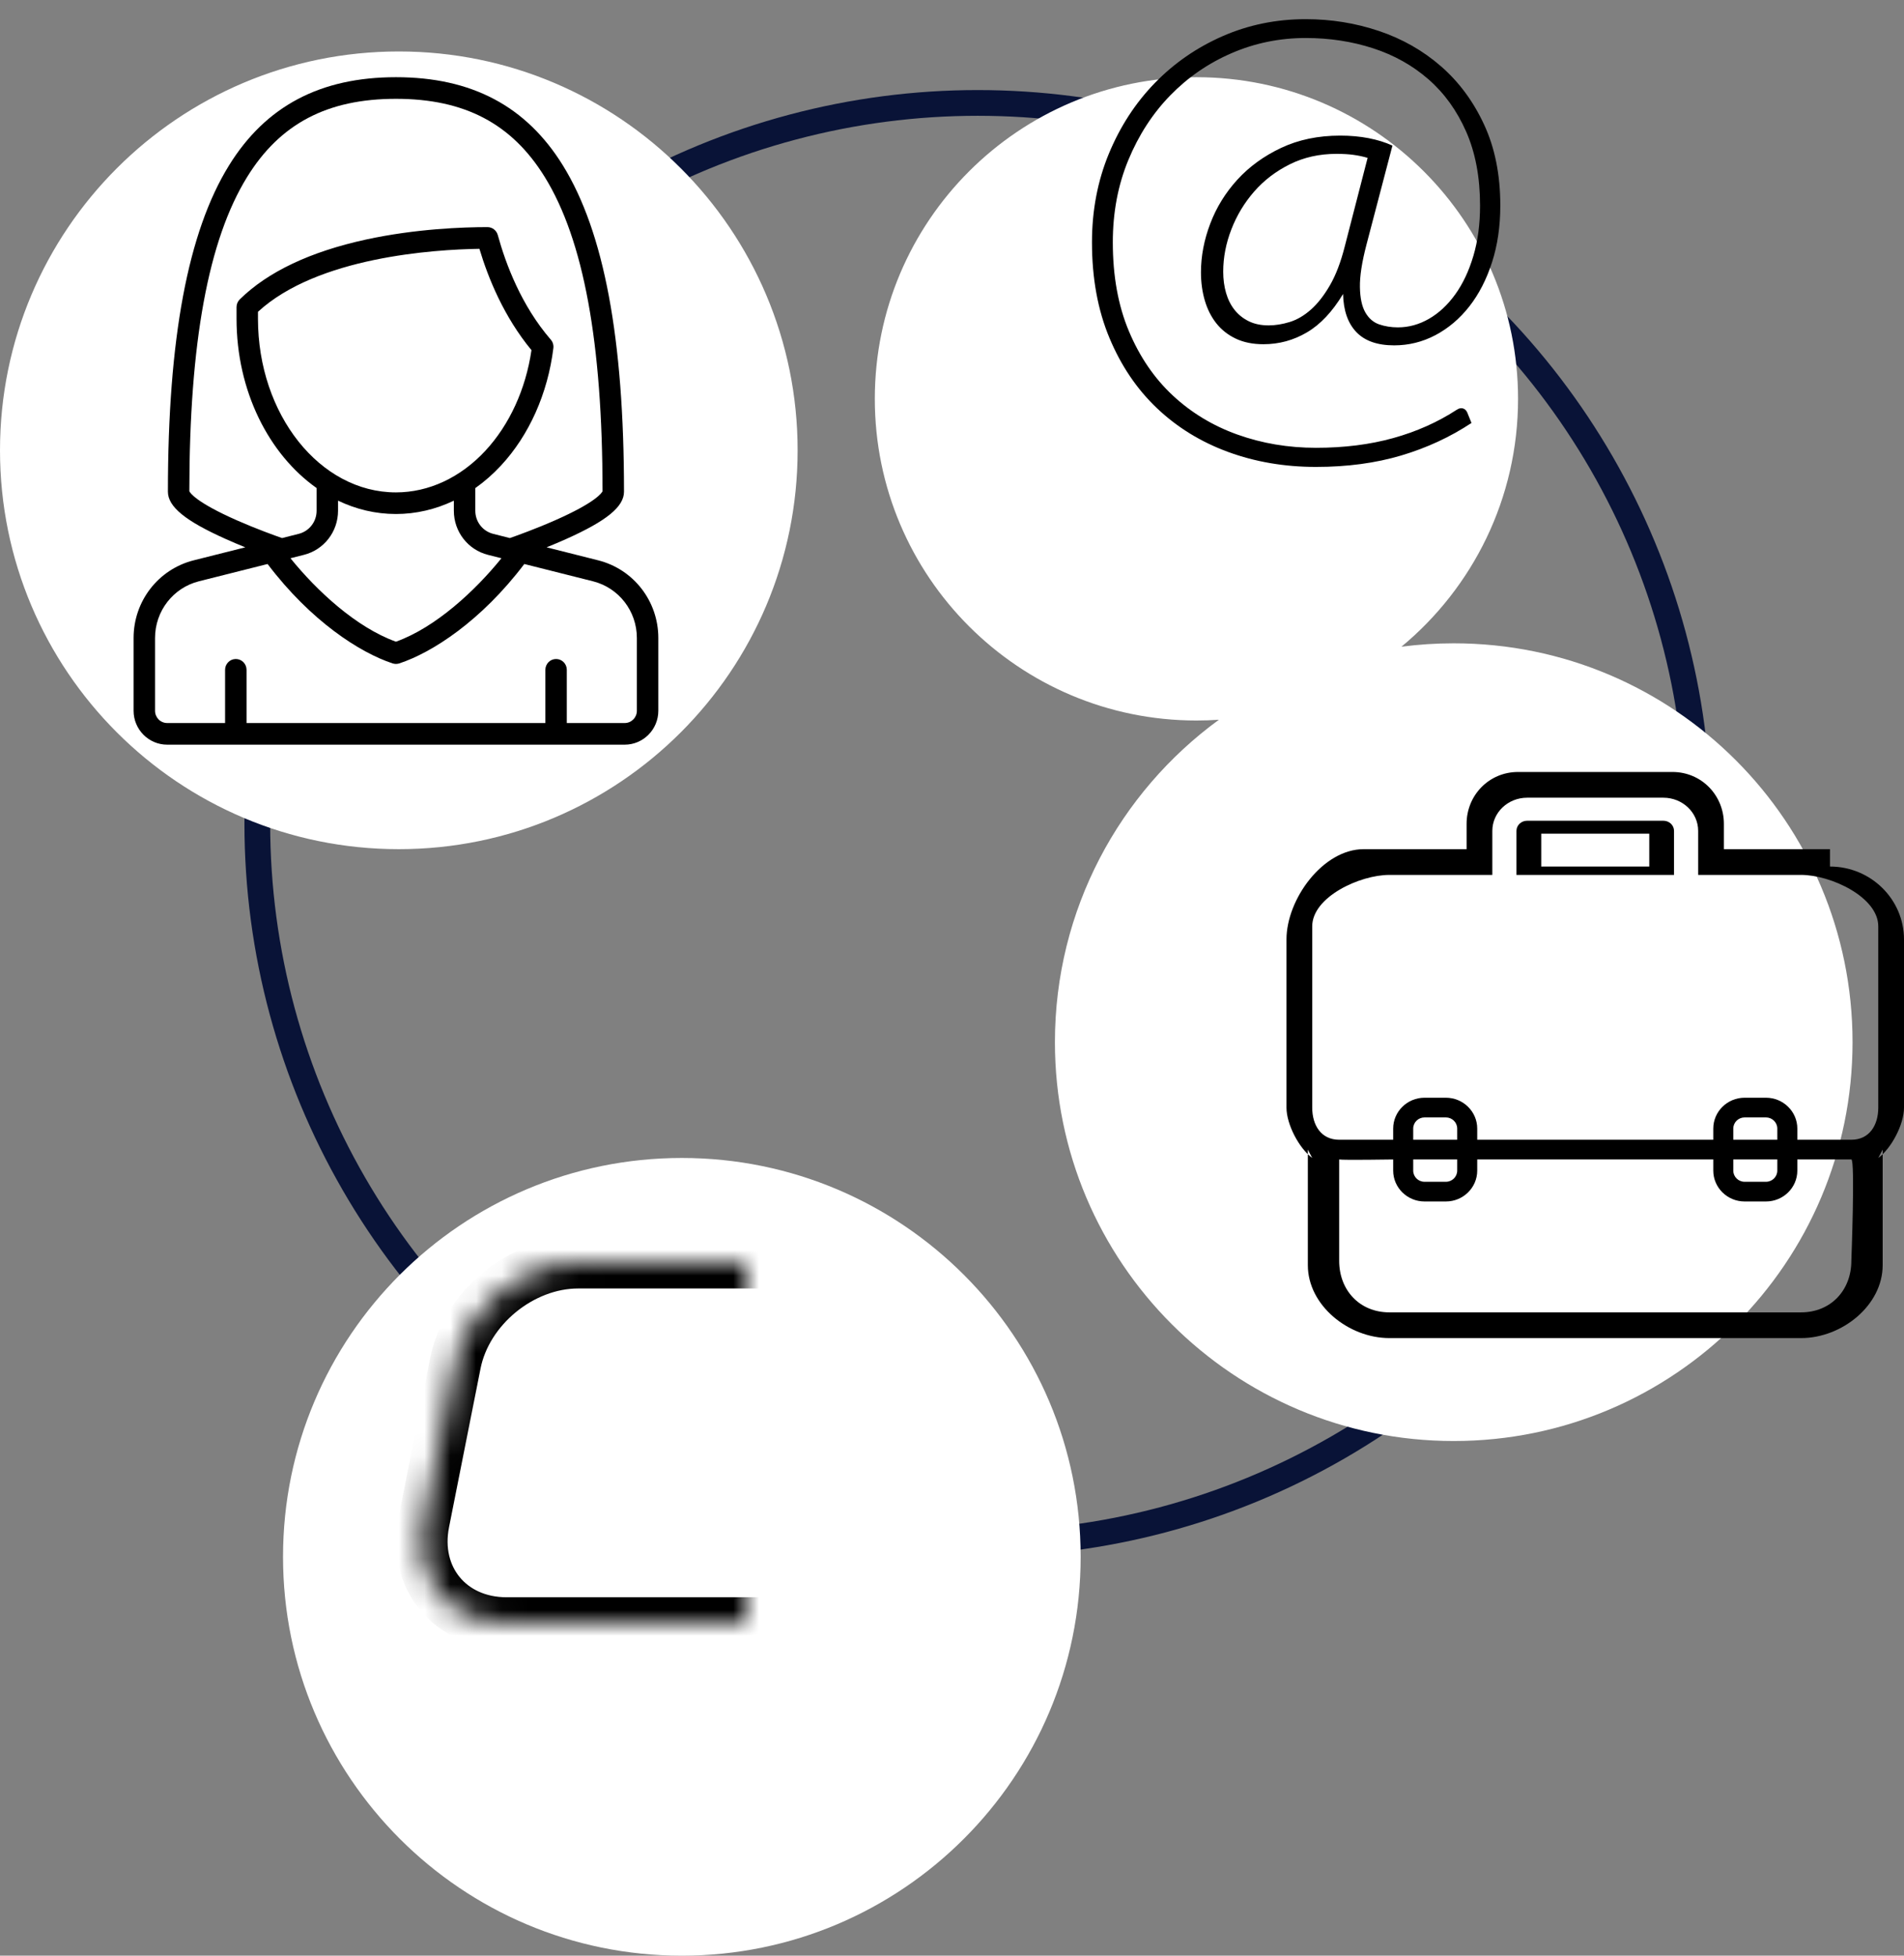 <?xml version="1.0" encoding="UTF-8" standalone="no"?>
<svg width="74px" height="76px" viewBox="0 0 74 76" version="1.1" xmlns="http://www.w3.org/2000/svg" xmlns:xlink="http://www.w3.org/1999/xlink">
    <rect x="0" y="0" width="74" height="76" fill="#808080" stroke="none"/>
    <!-- Generator: Sketch 3.8.3 (29802) - http://www.bohemiancoding.com/sketch -->
    <title>infrastructure</title>
    <desc>Created with Sketch.</desc>
    <defs>
        <path d="M11.695,3.918 C12.125,1.754 14.257,0 16.473,0 L29.606,0 C31.815,0 33.256,1.759 32.827,3.918 L31.603,10.082 C31.173,12.246 29.041,14 26.825,14 L13.692,14 C11.483,14 10.042,12.241 10.471,10.082 L11.695,3.918 Z" id="path-1"></path>
        <mask id="mask-2" maskContentUnits="userSpaceOnUse" maskUnits="objectBoundingBox" x="0" y="0" width="23" height="14" fill="white">
            <use xlink:href="#path-1"></use>
        </mask>
        <rect id="path-3" x="2" y="3.928" width="8.981" height="1"></rect>
        <mask id="mask-4" maskContentUnits="userSpaceOnUse" maskUnits="objectBoundingBox" x="0" y="0" width="8.981" height="1" fill="white">
            <use xlink:href="#path-3"></use>
        </mask>
        <rect id="path-5" x="1" y="5.928" width="8.981" height="1"></rect>
        <mask id="mask-6" maskContentUnits="userSpaceOnUse" maskUnits="objectBoundingBox" x="0" y="0" width="8.981" height="1" fill="white">
            <use xlink:href="#path-5"></use>
        </mask>
        <rect id="path-7" x="0" y="7.928" width="8.98" height="1"></rect>
        <mask id="mask-8" maskContentUnits="userSpaceOnUse" maskUnits="objectBoundingBox" x="0" y="0" width="8.98" height="1" fill="white">
            <use xlink:href="#path-7"></use>
        </mask>
        <polygon id="path-9" points="3.927 0 4.516 0 3.797 2.72 3.208 2.72"></polygon>
        <mask id="mask-10" maskContentUnits="userSpaceOnUse" maskUnits="objectBoundingBox" x="0" y="0" width="1.308" height="2.72" fill="white">
            <use xlink:href="#path-9"></use>
        </mask>
        <polygon id="path-11" points="3.005 3.4 3.594 3.4 2.875 6.12 2.286 6.12"></polygon>
        <mask id="mask-12" maskContentUnits="userSpaceOnUse" maskUnits="objectBoundingBox" x="0" y="0" width="1.308" height="2.72" fill="white">
            <use xlink:href="#path-11"></use>
        </mask>
        <polygon id="path-13" points="2.102 6.837 2.692 6.837 1.973 9.557 1.383 9.557"></polygon>
        <mask id="mask-14" maskContentUnits="userSpaceOnUse" maskUnits="objectBoundingBox" x="0" y="0" width="1.308" height="2.72" fill="white">
            <use xlink:href="#path-13"></use>
        </mask>
        <polygon id="path-15" points="1.161 10.236 1.75 10.236 1.031 12.956 0.442 12.956"></polygon>
        <mask id="mask-16" maskContentUnits="userSpaceOnUse" maskUnits="objectBoundingBox" x="0" y="0" width="1.308" height="2.72" fill="white">
            <use xlink:href="#path-15"></use>
        </mask>
    </defs>
    <g id="Page-1" stroke="none" stroke-width="1" fill="none" fill-rule="evenodd">
        <g id="бизнес-центр" transform="translate(-733, -1042)">
            <g id="Group-2" transform="translate(122, 956)">
                <g id="infrastructure" transform="translate(611, 86)">
                    <circle id="Oval-11-Copy-2" stroke="#091337" cx="38" cy="32" r="28"></circle>
                    <g id="Group-10">
                        <g>
                            <path d="M47.374,27.97 C47.085,27.99 46.794,28 46.5,28 C39.596,28 34,22.404 34,15.5 C34,8.596 39.596,3 46.5,3 C53.404,3 59,8.596 59,15.5 C59,19.376 57.236,22.839 54.468,25.132 C55.133,25.045 55.811,25 56.5,25 C65.06,25 72,31.94 72,40.5 C72,49.06 65.06,56 56.5,56 C47.94,56 41,49.06 41,40.5 C41,35.351 43.511,30.789 47.374,27.97 Z M26.5,76 C35.06,76 42,69.06 42,60.5 C42,51.94 35.06,45 26.5,45 C17.94,45 11,51.94 11,60.5 C11,69.06 17.94,76 26.5,76 Z M15.5,33 C24.06,33 31,26.06 31,17.5 C31,8.94 24.06,2 15.5,2 C6.94,2 0,8.94 0,17.5 C0,26.06 6.94,33 15.5,33 Z" id="Combined-Shape" fill="#FFFFFF"></path>
                            <g id="Group-9" transform="translate(6, 49.072)" stroke="#000000" stroke-width="2">
                                <use id="Rectangle-605" mask="url(#mask-2)" xlink:href="#path-1"></use>
                                <use id="Rectangle-610" mask="url(#mask-4)" xlink:href="#path-3"></use>
                                <use id="Rectangle-610-Copy" mask="url(#mask-6)" xlink:href="#path-5"></use>
                                <use id="Rectangle-610-Copy-2" mask="url(#mask-8)" xlink:href="#path-7"></use>
                                <g id="Group-6" transform="translate(13.472, 0.68)">
                                    <use id="Rectangle-605-Copy" mask="url(#mask-10)" xlink:href="#path-9"></use>
                                    <use id="Rectangle-605-Copy-2" mask="url(#mask-12)" xlink:href="#path-11"></use>
                                    <use id="Rectangle-605-Copy-3" mask="url(#mask-14)" xlink:href="#path-13"></use>
                                    <use id="Rectangle-605-Copy-4" mask="url(#mask-16)" xlink:href="#path-15"></use>
                                </g>
                            </g>
                            <g id="woman-(1)" transform="translate(5, 3)" fill="#000000">
                                <g transform="translate(0.192, 0)" id="Shape">
                                    <path d="M18.057,18.775 L16.052,18.27 C16.293,18.172 16.552,18.064 16.812,17.947 C18.388,17.241 19.06,16.691 19.06,16.107 C19.06,10.163 18.284,6.017 16.688,3.433 C15.261,1.123 13.138,0 10.197,0 C7.256,0 5.133,1.123 3.706,3.433 C2.11,6.017 1.334,10.163 1.334,16.107 C1.334,16.691 2.006,17.241 3.582,17.947 C3.842,18.064 4.1,18.172 4.342,18.27 L2.336,18.775 C0.961,19.122 -1.77635684e-15,20.362 -1.77635684e-15,21.792 L-1.77635684e-15,24.622 C-1.77635684e-15,25.348 0.586,25.939 1.306,25.939 L19.088,25.939 C19.808,25.939 20.394,25.348 20.394,24.622 L20.394,21.792 C20.394,20.362 19.433,19.122 18.057,18.775 L18.057,18.775 Z M6.62,18.562 C7.401,18.365 7.946,17.661 7.946,16.849 L7.946,16.456 C8.644,16.791 9.403,16.975 10.197,16.975 C10.974,16.975 11.736,16.796 12.447,16.457 L12.447,16.85 C12.447,17.661 12.993,18.365 13.773,18.562 L14.297,18.694 C13.272,19.96 11.744,21.381 10.197,21.937 C8.65,21.381 7.121,19.96 6.097,18.694 L6.62,18.562 L6.62,18.562 Z M10.197,16.135 C7.24,16.135 4.834,13.106 4.834,9.384 L4.834,9.117 C7.151,6.986 11.667,6.697 13.441,6.669 C13.782,7.81 14.395,9.314 15.464,10.607 C15.242,12.125 14.609,13.508 13.67,14.519 C12.702,15.561 11.469,16.135 10.197,16.135 L10.197,16.135 Z M2.167,16.09 C2.169,10.317 2.903,6.322 4.413,3.878 C5.693,1.805 7.531,0.84 10.197,0.84 C12.863,0.84 14.7,1.805 15.98,3.878 C17.49,6.322 18.225,10.317 18.226,16.09 C18.202,16.145 17.982,16.516 16.363,17.228 C15.623,17.554 14.897,17.814 14.624,17.91 L13.975,17.746 C13.566,17.643 13.281,17.274 13.281,16.849 L13.281,15.968 C13.634,15.719 13.968,15.427 14.278,15.093 C15.374,13.913 16.097,12.293 16.315,10.529 C16.33,10.411 16.294,10.291 16.216,10.201 C15.07,8.876 14.463,7.258 14.155,6.135 C14.105,5.952 13.941,5.826 13.753,5.826 C12.82,5.826 10.966,5.889 9.036,6.308 C6.868,6.78 5.216,7.562 4.126,8.635 C4.046,8.714 4.001,8.822 4.001,8.936 L4.001,9.384 C4.001,12.195 5.255,14.654 7.113,15.966 L7.113,16.849 C7.113,17.274 6.827,17.643 6.418,17.746 L5.77,17.91 C5.498,17.815 4.775,17.555 4.036,17.23 C2.412,16.517 2.192,16.145 2.167,16.09 L2.167,16.09 Z M19.56,24.622 C19.56,24.885 19.348,25.098 19.088,25.098 L16.837,25.098 L16.837,23.03 C16.837,22.798 16.651,22.61 16.42,22.61 C16.19,22.61 16.004,22.798 16.004,23.03 L16.004,25.098 L4.39,25.098 L4.39,23.03 C4.39,22.798 4.203,22.61 3.973,22.61 C3.743,22.61 3.556,22.798 3.556,23.03 L3.556,25.098 L1.306,25.098 C1.045,25.098 0.834,24.885 0.834,24.622 L0.834,21.792 C0.834,20.749 1.535,19.843 2.538,19.59 L5.208,18.918 C6.886,21.135 8.799,22.365 10.068,22.781 C10.11,22.794 10.153,22.801 10.197,22.801 C10.24,22.801 10.284,22.794 10.326,22.781 C11.594,22.365 13.508,21.135 15.185,18.918 L17.855,19.59 C18.859,19.843 19.56,20.749 19.56,21.792 L19.56,24.622 L19.56,24.622 Z"></path>
                                </g>
                            </g>
                            <g id="law" transform="translate(49, 30)" fill="#000000">
                                <g id="briefcase" transform="translate(0.429, 0)">
                                    <path d="M21.694,3 L17.571,3 L17.571,2.016 C17.571,0.905 16.7,0 15.571,0 L9.571,0 C8.442,0 7.571,0.905 7.571,2.016 L7.571,3 L3.571,3 C1.985,3 0.571,4.946 0.571,6.508 L0.571,13.042 C0.571,13.705 1.068,14.632 1.571,15 C1.571,15.005 1.401,14.671 1.401,14.675 L1.401,19.167 C1.401,20.729 2.985,22 4.571,22 L20.571,22 C22.158,22 23.742,20.729 23.742,19.167 L23.742,14.675 C23.742,14.671 23.572,15.005 23.571,15 C24.075,14.632 24.571,13.705 24.571,13.042 L24.571,6.508 C24.571,4.946 23.281,3.675 21.694,3.675 L21.694,3 Z M8.571,2.289 C8.571,1.578 9.178,1 9.923,1 L15.22,1 C15.965,1 16.571,1.578 16.571,2.289 L16.571,4 L15.633,4 L15.633,2.289 C15.633,2.071 15.448,1.895 15.22,1.895 L9.923,1.895 C9.695,1.895 9.509,2.071 9.509,2.289 L9.509,4 L8.571,4 L8.571,2.289 L8.571,2.289 Z M10.472,3.675 L10.472,2.399 L14.671,2.399 L14.671,3.675 L10.472,3.675 L10.472,3.675 Z M20.571,21 L4.571,21 C3.414,21 2.619,20.14 2.619,19 L2.619,15.058 C2.761,15.089 4.718,15.058 4.718,15.058 L4.718,15.492 C4.718,16.153 5.265,16.691 5.936,16.691 L6.766,16.691 C7.437,16.691 7.984,16.153 7.984,15.492 L7.984,15.058 L17.159,15.058 L17.159,15.492 C17.159,16.153 17.705,16.691 18.377,16.691 L19.206,16.691 C19.878,16.691 20.425,16.153 20.425,15.492 L20.425,15.058 L22.524,15.058 C22.675,15.058 22.524,19 22.524,19 C22.524,20.14 21.729,21 20.571,21 Z M7.206,14.292 L5.496,14.292 L5.496,13.858 C5.496,13.619 5.693,13.425 5.936,13.425 L6.766,13.425 C7.009,13.425 7.206,13.619 7.206,13.858 L7.206,14.292 L7.206,14.292 Z M7.206,15.058 L7.206,15.492 C7.206,15.731 7.009,15.926 6.766,15.926 L5.936,15.926 C5.693,15.926 5.496,15.731 5.496,15.492 L5.496,15.058 L7.206,15.058 L7.206,15.058 Z M19.647,14.292 L17.936,14.292 L17.936,13.858 C17.936,13.619 18.134,13.425 18.377,13.425 L19.206,13.425 C19.449,13.425 19.647,13.619 19.647,13.858 L19.647,14.292 L19.647,14.292 Z M19.647,15.058 L19.647,15.492 C19.647,15.731 19.449,15.926 19.206,15.926 L18.377,15.926 C18.134,15.926 17.936,15.731 17.936,15.492 L17.936,15.058 L19.647,15.058 L19.647,15.058 Z M22.524,14.292 L20.425,14.292 L20.425,13.858 C20.425,13.197 19.878,12.659 19.206,12.659 L18.377,12.659 C17.705,12.659 17.159,13.197 17.159,13.858 L17.159,14.292 L7.984,14.292 L7.984,13.858 C7.984,13.197 7.437,12.659 6.766,12.659 L5.936,12.659 C5.265,12.659 4.718,13.197 4.718,13.858 L4.718,14.292 L2.619,14.292 C1.919,14.292 1.571,13.731 1.571,13.042 L1.571,6 C1.571,4.86 3.414,4 4.571,4 L20.571,4 C21.729,4 23.571,4.86 23.571,6 L23.571,13.042 C23.571,13.731 23.224,14.292 22.524,14.292 Z" id="Shape"></path>
                                </g>
                            </g>
                            <g id="e-mail" transform="translate(42, 0)" fill="#000000">
                                <g id="-g-Group">
                                    <g id="Group-11">
                                        <path d="M12.184,13.421 C11.534,13.421 11.044,13.249 10.715,12.905 C10.386,12.561 10.214,12.068 10.199,11.425 C9.785,12.112 9.318,12.609 8.796,12.916 C8.275,13.223 7.711,13.377 7.105,13.377 C6.691,13.377 6.333,13.304 6.029,13.16 C5.726,13.016 5.475,12.818 5.275,12.567 C5.076,12.316 4.926,12.02 4.826,11.68 C4.726,11.34 4.676,10.974 4.676,10.582 C4.676,9.953 4.797,9.323 5.037,8.691 C5.277,8.059 5.628,7.49 6.09,6.983 C6.553,6.477 7.12,6.064 7.793,5.747 C8.466,5.429 9.231,5.27 10.088,5.27 C10.48,5.27 10.848,5.303 11.192,5.369 C11.536,5.436 11.844,5.532 12.118,5.658 L11.109,9.506 C10.931,10.186 10.846,10.737 10.854,11.159 C10.861,11.58 10.931,11.907 11.064,12.14 C11.197,12.373 11.377,12.528 11.602,12.606 C11.828,12.683 12.07,12.722 12.329,12.722 C12.75,12.722 13.153,12.611 13.537,12.39 C13.922,12.168 14.262,11.852 14.558,11.441 C14.854,11.031 15.088,10.534 15.262,9.95 C15.436,9.366 15.523,8.711 15.523,7.987 C15.523,6.892 15.343,5.937 14.985,5.12 C14.626,4.303 14.138,3.625 13.521,3.085 C12.903,2.545 12.184,2.142 11.364,1.876 C10.543,1.61 9.671,1.477 8.747,1.477 C7.734,1.477 6.774,1.673 5.869,2.065 C4.963,2.456 4.168,3.004 3.484,3.706 C2.8,4.408 2.257,5.246 1.854,6.218 C1.451,7.19 1.25,8.257 1.25,9.417 C1.25,10.726 1.458,11.878 1.876,12.872 C2.294,13.866 2.861,14.698 3.579,15.367 C4.296,16.036 5.133,16.543 6.09,16.887 C7.048,17.23 8.066,17.402 9.146,17.402 C10.24,17.402 11.24,17.277 12.146,17.025 C13.051,16.774 13.874,16.408 14.613,15.927 C14.702,15.868 14.783,15.85 14.857,15.872 C14.931,15.894 14.987,15.946 15.024,16.027 L15.19,16.437 C14.362,16.985 13.451,17.406 12.456,17.702 C11.462,17.997 10.358,18.145 9.146,18.145 C7.926,18.145 6.787,17.951 5.73,17.563 C4.673,17.175 3.752,16.609 2.969,15.866 C2.185,15.123 1.568,14.21 1.117,13.127 C0.665,12.044 0.44,10.807 0.44,9.417 C0.44,8.183 0.658,7.037 1.094,5.979 C1.531,4.922 2.126,4.005 2.88,3.229 C3.634,2.453 4.514,1.845 5.519,1.405 C6.525,0.965 7.601,0.745 8.747,0.745 C9.737,0.745 10.687,0.898 11.597,1.205 C12.506,1.512 13.31,1.97 14.009,2.58 C14.708,3.19 15.266,3.946 15.683,4.848 C16.101,5.75 16.31,6.796 16.31,7.987 C16.31,8.793 16.203,9.528 15.988,10.194 C15.774,10.859 15.48,11.43 15.107,11.907 C14.733,12.384 14.295,12.755 13.793,13.022 C13.29,13.288 12.754,13.421 12.184,13.421 L12.184,13.421 Z M7.305,12.645 C7.571,12.645 7.846,12.6 8.131,12.512 C8.416,12.423 8.689,12.262 8.952,12.029 C9.214,11.796 9.46,11.482 9.689,11.086 C9.918,10.691 10.111,10.186 10.266,9.573 L11.153,6.135 C10.976,6.083 10.793,6.044 10.604,6.018 C10.416,5.992 10.196,5.979 9.944,5.979 C9.279,5.979 8.674,6.114 8.131,6.384 C7.588,6.654 7.126,7.007 6.745,7.443 C6.364,7.88 6.068,8.369 5.858,8.913 C5.647,9.456 5.541,10.005 5.541,10.56 C5.541,10.855 5.578,11.131 5.652,11.386 C5.726,11.641 5.837,11.861 5.985,12.046 C6.133,12.231 6.316,12.377 6.534,12.484 C6.752,12.591 7.009,12.645 7.305,12.645 L7.305,12.645 Z" id="@"></path>
                                    </g>
                                </g>
                            </g>
                        </g>
                    </g>
                </g>
            </g>
        </g>
    </g>
</svg>